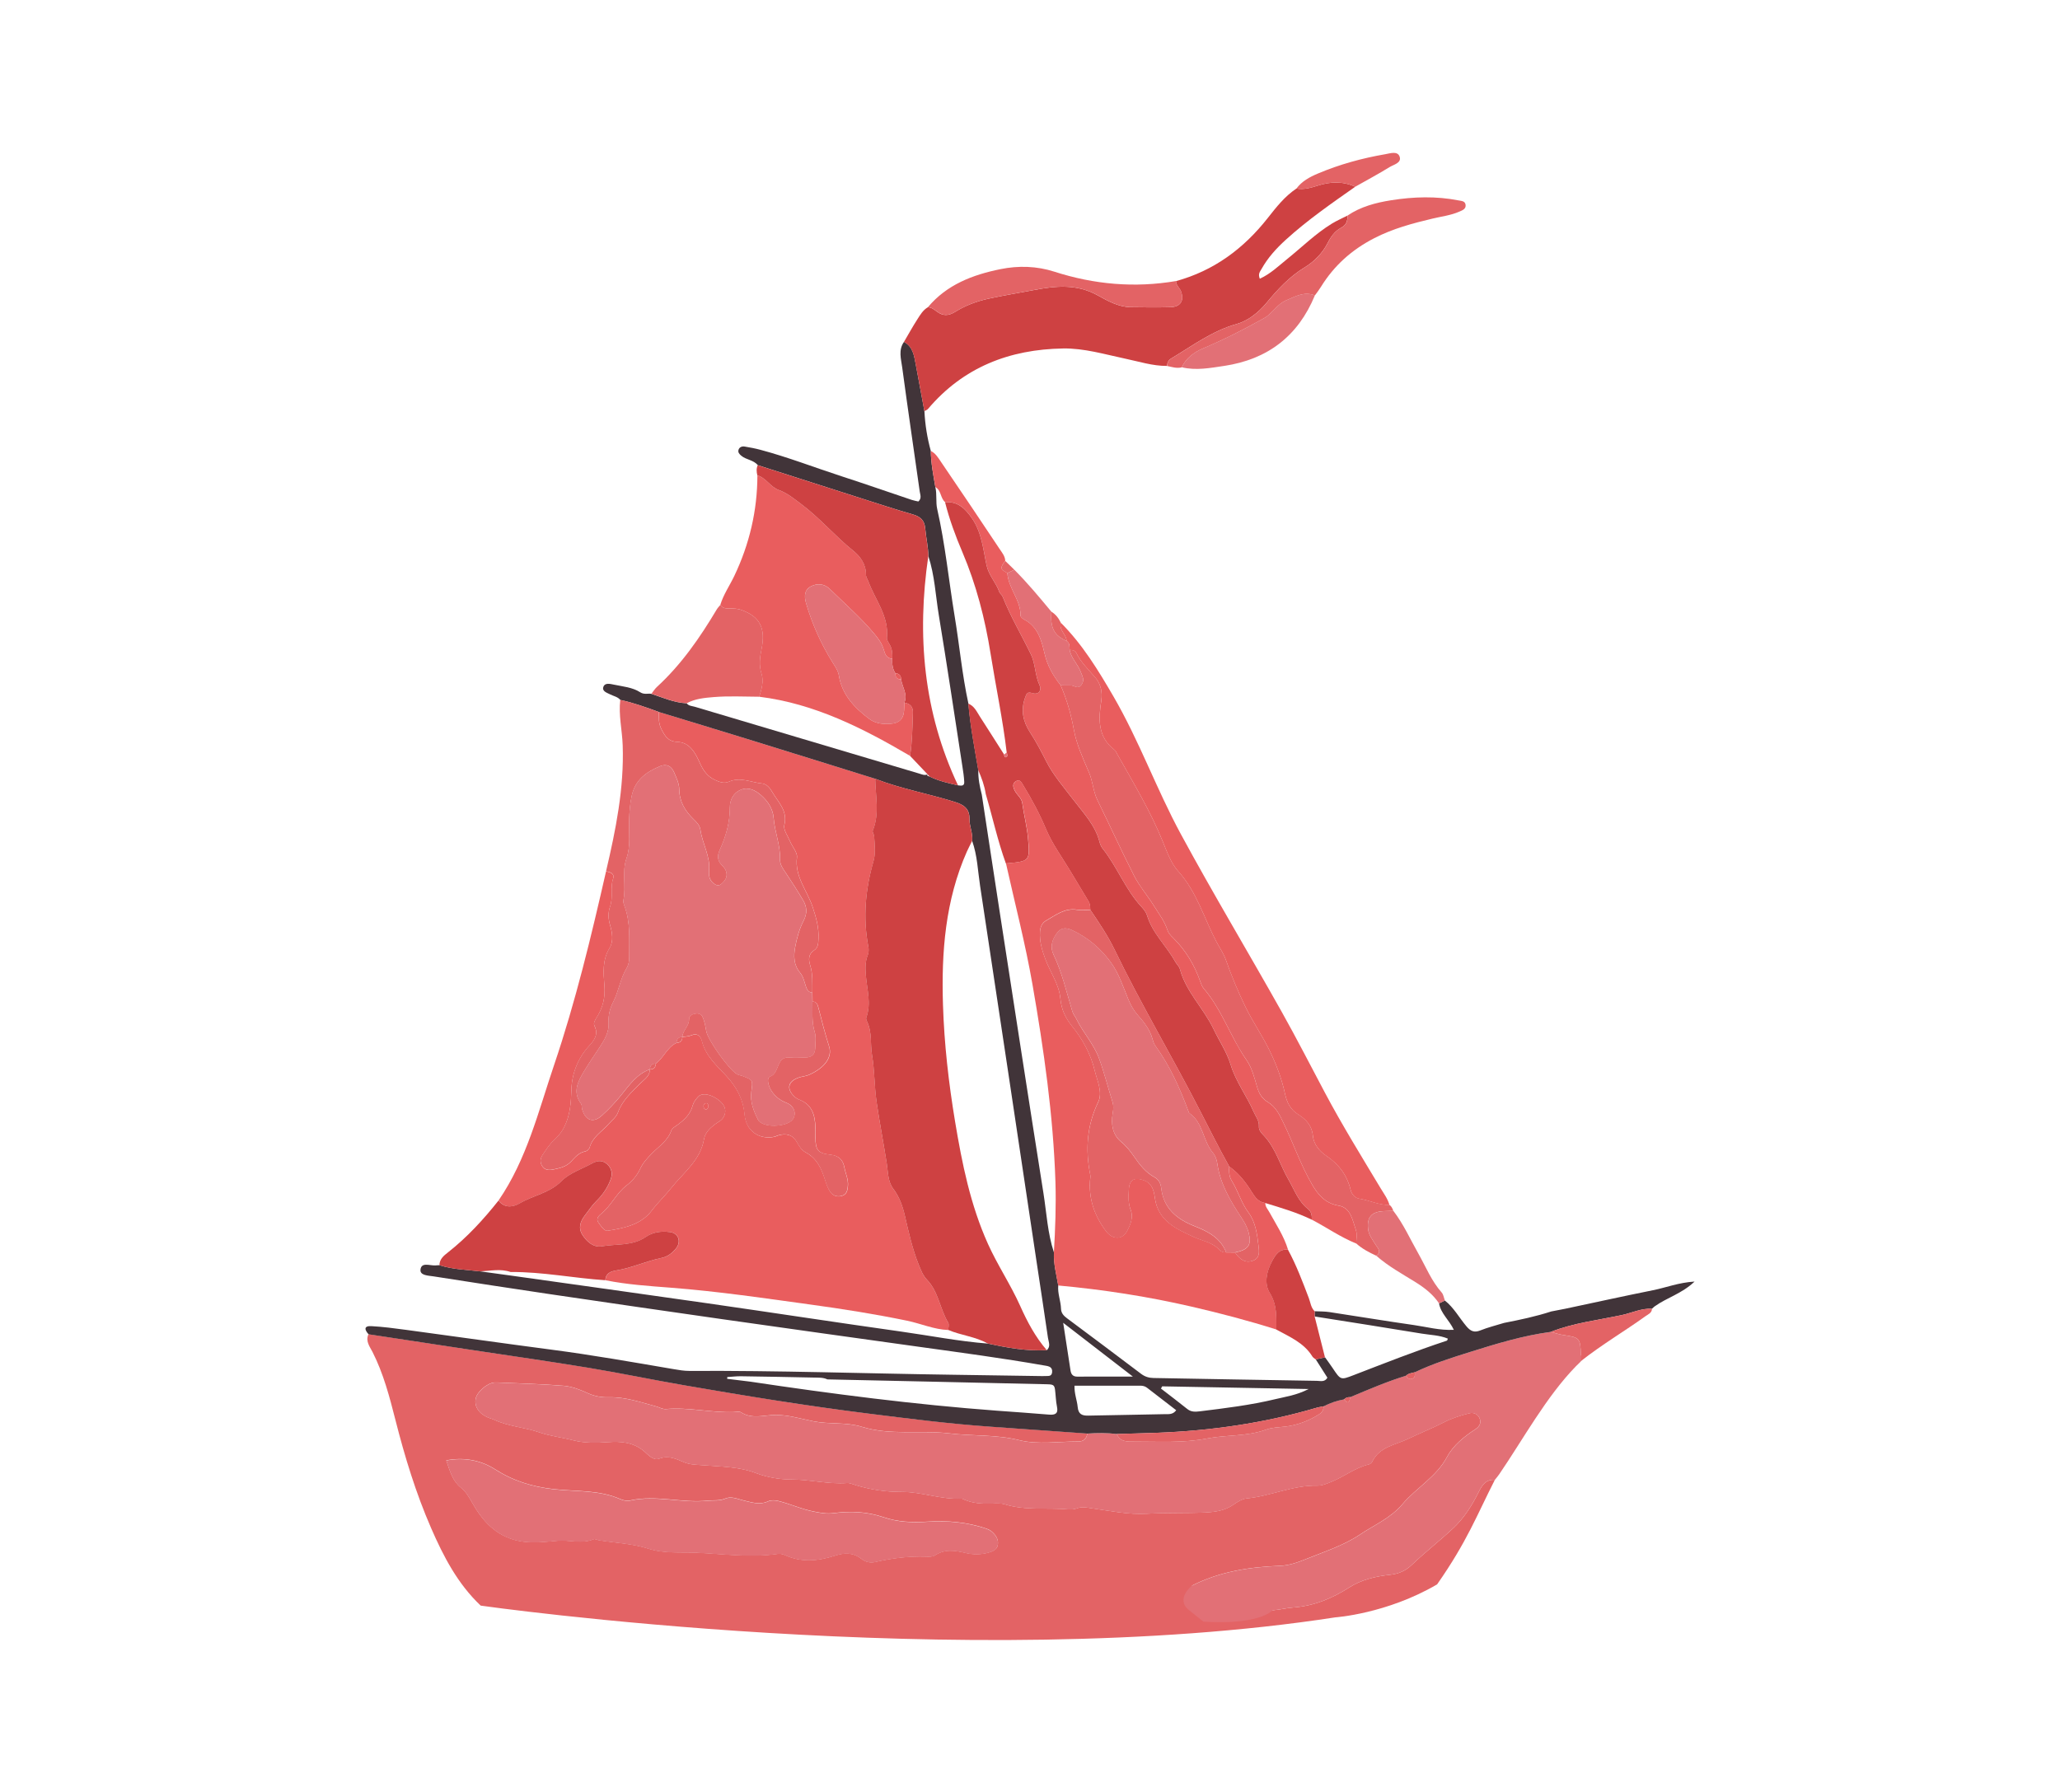 <?xml version="1.0" encoding="UTF-8"?><svg id="Layer_7" xmlns="http://www.w3.org/2000/svg" viewBox="0 0 589.66 512.9"><defs><style>.cls-1{fill:#e95d5e;}.cls-2{fill:#ce4142;}.cls-3{fill:#e36365;}.cls-4{fill:#e27076;}.cls-5{fill:#413439;}</style></defs><path class="cls-3" d="M364.3,460.98c1.97-.13,3.88-.65,5.8-.79,5.97-.44,11.15-2.55,16.17-5.78,3.36-2.16,7.48-3.15,11.5-3.58,2.55-.27,4.51-1.09,6.33-2.83,3.84-3.67,8.07-6.94,11.93-10.56,3.02-2.83,5.32-6.47,7.2-10.25,.98-1.96,2.05-3.75,4.66-3.54-5.18,10.15-7.91,17.6-16.53,29.92-14.46,8.46-29.15,9.44-29.15,9.44-106.2,16.37-244.61-3.36-244.61-3.36-6.59-6.23-10.67-14.09-14.22-22.25-4.33-9.95-7.5-20.31-10.17-30.82-1.7-6.68-3.43-13.34-6.58-19.55-.76-1.49-2.09-3.1-1.15-5.08,10,1.52,19.99,3.04,29.99,4.56,10.98,1.67,21.97,3.22,32.92,5.03,9.15,1.51,18.23,3.42,27.37,5,17.59,3.04,35.2,5.93,52.91,8.13,11.58,1.44,23.15,2.92,34.8,3.74,9.25,.65,18.51,1.31,27.76,1.97-.2,1.49-1.09,2.27-2.56,2.27-5.63-.01-11.52,.96-16.84-.36-6.69-1.66-13.39-1.15-20.05-1.95-8.3-1-16.85,.66-25.09-1.89-4.47-1.38-9.18-.67-13.75-1.56-3.55-.69-7.05-1.81-10.74-1.84-3.37-.03-6.85,1.35-10.11-.76-.5-.32-1.38-.08-2.08-.06-6.47,.22-12.85-1.43-19.34-.87-1.02,.09-1.89-.48-2.83-.74-4.45-1.2-8.84-2.75-13.54-2.62-2.14,.06-4.12-.29-6.12-1.21-2.15-.98-4.49-1.89-6.82-2.08-6.31-.53-12.65-.66-18.98-.95-.28-.01-.57-.02-.84,0-2.15,.2-5.02,2.69-5.39,4.68-.42,2.25,.97,4.3,3.7,5.42,.52,.21,1.08,.32,1.59,.56,4.09,1.95,8.67,2.14,12.9,3.61,3.16,1.09,6.52,1.44,9.76,2.29,3.09,.81,6.59,.76,9.95,.52,3.64-.26,7.19,0,10.26,2.57,1.21,1.02,2.66,2.79,4.36,2.16,2.75-1.03,4.92,.1,7.21,1.05,1.74,.72,3.55,.68,5.38,.83,5.09,.42,10.2,.38,15.16,2.26,3.15,1.19,6.71,1.82,10.08,1.82,5.36-.01,10.59,1.41,15.96,1.02,.79-.06,1.63,.35,2.43,.59,4.32,1.31,8.71,1.97,13.26,1.95,5.74-.02,11.27,2.24,17.07,1.92,.26-.01,.53,.18,.79,.29,2.52,1.08,5.17,1.22,7.86,1.14,1.26-.04,2.61-.15,3.78,.21,5.97,1.84,12.15,.89,18.21,1.44,.82,.07,1.72-.03,2.48-.32,1.41-.53,2.69-.2,4.1,0,5.26,.73,10.59,1.87,15.83,1.57,5.63-.33,11.24-.09,16.85-.37,2.82-.14,5.54-.55,7.96-2.24,1.14-.8,2.48-1.65,3.79-1.78,6.85-.66,13.22-3.82,20.22-3.66,1.34,.03,2.74-.58,4.04-1.11,3.64-1.47,6.77-4.02,10.66-4.96,.37-.09,.82-.42,.98-.75,2.06-4.33,6.63-4.81,10.29-6.57,3.35-1.62,6.88-3.01,10.15-4.69,2.43-1.25,4.84-1.99,7.39-2.63,1.25-.32,2.34,.25,2.85,1.28,.63,1.27,.15,2.46-1.09,3.26-3.24,2.08-6.44,4.72-8.11,7.87-3.12,5.87-8.83,8.88-12.81,13.6-3.41,4.04-8.07,5.95-12.14,8.69-4.7,3.17-10.36,4.96-15.69,7.12-2.31,.93-4.68,1.75-7.31,1.85-8.72,.33-17.23,1.66-25.16,5.69m-213.39-35.86c1.05,3.09,1.79,5.88,4.24,7.84,1.45,1.16,2.33,2.76,3.24,4.37,2.92,5.15,6.72,9.32,12.8,10.73,3.85,.9,7.82,.37,11.59,.05,3.43-.29,6.91,.97,10.27-.43,.43-.18,1.07,.22,1.63,.3,4.69,.75,9.55,.94,14.02,2.37,4.68,1.5,9.43,.97,14.02,1.19,7.62,.36,15.32,1.43,23,.34,.66-.09,1.45,.02,2.05,.3,4.77,2.22,9.56,1.74,14.36,.2,2.67-.85,5.18-.99,7.57,.88,1.1,.86,2.45,1.28,3.98,.93,4.79-1.1,9.64-1.71,14.57-1.54,.83,.03,1.84,.08,2.46-.33,2.88-1.92,5.79-1.46,8.89-.71,2.03,.49,4.22,.49,6.28-.05,1.19-.31,2.59-.76,2.88-2.18,.33-1.67-.6-2.97-1.83-3.99-.42-.35-.96-.6-1.49-.78-5.45-1.84-11.12-2.34-16.79-1.97-4.35,.28-8.5,.12-12.67-1.3-4.57-1.56-9.4-1.78-14.15-1.15-2,.27-3.61-.05-5.53-.41-3.61-.67-6.86-2.21-10.34-3.07-.92-.23-2.09-.29-2.91,.09-2.42,1.13-4.67,.32-6.99-.22-1.76-.4-3.5-1.32-5.34-.54-1.63,.69-3.33,.4-4.99,.58-7.39,.77-14.78-1.7-22.18-.05-.94,.21-1.96,0-2.89-.42-6.08-2.65-12.67-2.11-19.02-2.82-6.12-.68-11.56-2.35-16.81-5.71-3.92-2.5-8.69-3.51-13.91-2.53Z"/><path class="cls-1" d="M142.7,343.67c8.11-11.79,11.42-25.57,15.92-38.83,6.14-18.13,10.6-36.72,14.85-55.36,1.22,.17,2.51,.68,2.04,2.05-.91,2.62,.05,5.37-.86,7.93-.64,1.8-.57,3.55-.03,5.37,.65,2.19,1.04,4.66-.14,6.59-2.08,3.37-1.76,7.15-1.48,10.51,.31,3.68-.45,6.59-2.28,9.49-.48,.75-.94,1.52-.53,2.35,1.18,2.39-.11,4.06-1.56,5.65-3.29,3.58-4.96,8.09-5.08,12.61-.1,3.68-.34,6.99-1.9,10.34-.69,1.48-1.6,2.63-2.73,3.65-1.49,1.35-2.52,3.02-3.63,4.64-.7,1.02-.76,2.12-.1,3.17,.7,1.13,1.91,1.23,3.02,1.01,1.91-.38,3.84-.77,5.29-2.33,1.13-1.22,2.22-2.55,4.06-2.88,.46-.08,1.09-.62,1.21-1.06,.81-3.11,3.58-4.6,5.48-6.81,.91-1.06,2.13-1.88,2.63-3.26,1.24-3.45,3.88-5.8,6.36-8.3,1.15-1.17,2.77-2.07,2.8-4.03h0c1.1-.03,1.66-.6,1.68-1.7,2.28-1.67,3.23-4.67,5.93-5.92,1.1-.02,1.66-.58,1.69-1.68h0c.83-.14,1.72-.12,2.47-.44,1.85-.8,2.78,.19,3.15,1.68,1.04,4.2,4.22,6.94,6.93,9.87,3,3.24,4.86,6.7,5.26,11.11,.41,4.6,4.03,7.21,8.43,6.38,.41-.08,.79-.29,1.19-.42,2.3-.7,4.2-.2,5.4,2,.62,1.14,1.37,2.28,2.45,2.85,3.3,1.75,4.59,4.77,5.62,8.05,.33,1.06,.72,2.15,1.31,3.08,.72,1.14,1.87,1.7,3.28,1.37,1.54-.36,1.78-1.53,1.9-2.89,.17-1.9-.69-3.58-1.03-5.36-.39-2.04-1.51-3.31-3.99-3.58-3.65-.39-4.22-1.34-4.29-4.93-.02-.99,.02-1.97,0-2.96-.11-3.41-.92-6.42-4.53-7.83-.51-.2-1.03-.5-1.43-.87-2.41-2.27-1.91-4.43,1.28-5.51,.93-.31,1.95-.36,2.84-.75,4.69-2.09,6.71-5.16,5.78-8.11-1.14-3.61-2.1-7.27-3.02-10.94-.27-1.06-.51-1.89-1.75-1.97l-.03-2.53c-.03-2.66,.16-5.3-.67-7.94-.44-1.4-.54-3.1,1.12-4.16,1.25-.79,1.21-2.09,1.28-3.38,.16-3.15-.68-6.08-1.66-9.03-1.55-4.7-5.18-8.69-4.5-14.21,.18-1.42-1.32-3.03-1.97-4.59-.65-1.55-1.98-3.34-1.64-4.68,1.04-4.14-1.81-6.55-3.48-9.49-.61-1.07-1.56-2.26-2.84-2.39-3.16-.31-6.26-1.96-9.51-.54-1.44,.63-2.72,.11-4.04-.49-2.19-1-3.37-2.74-4.33-4.89-1.27-2.84-2.86-5.84-6.42-6-2.71-.12-3.56-1.69-4.56-3.62-.83-1.6-.75-3.26-.75-4.94,8.32,2.54,16.64,5.05,24.95,7.62,12.34,3.81,24.66,7.67,36.99,11.5,.09,4.97,1.29,9.99-.7,14.88-.17,.41,.37,1.05,.4,1.6,.13,2.38,.48,4.8-.19,7.12-2.32,8.05-3.07,16.17-1.48,24.46,.15,.8,.13,1.75-.17,2.48-.78,1.91-.69,3.9-.53,5.83,.33,4.01,1.59,7.99,.11,12.03-.12,.33,.1,.84,.27,1.21,1.44,3.04,.85,6.36,1.38,9.49,.76,4.43,.66,8.89,1.29,13.33,.85,5.93,2,11.81,2.93,17.73,.38,2.43,.28,5.16,1.86,7.24,1.76,2.32,2.69,4.95,3.31,7.67,1.1,4.75,2.14,9.49,3.97,14.05,.64,1.59,1.2,3.1,2.4,4.35,3.3,3.44,3.67,8.34,6.04,12.26,.31,.51,.03,1.38,.03,2.08-4.1-.15-7.86-1.85-11.82-2.67-9.08-1.88-18.23-3.33-27.4-4.59-13.35-1.84-26.68-3.81-40.13-4.85-6.28-.49-12.59-.89-18.79-2.14,.08-2.01,1.56-2.56,3.13-2.81,4.46-.72,8.56-2.69,12.97-3.58,1.69-.34,3.07-1.4,4.15-2.76,1.54-1.94,.64-4.36-1.8-4.65-2.42-.29-4.79-.05-6.88,1.4-3.82,2.64-8.38,1.95-12.6,2.68-2.33,.41-4.26-1.27-5.51-3.21-1.32-2.04-.67-3.94,.78-5.79,1.04-1.32,1.94-2.73,3.16-3.93,1.82-1.79,3.27-3.9,4.13-6.3,.54-1.5,.34-3.06-1.01-4.26-1.38-1.23-2.81-1.08-4.29-.26-2.95,1.63-6.44,2.73-8.72,5.03-3.45,3.48-8.12,4.11-12.03,6.41-1.78,1.04-4.32,1.58-6.06-.79Zm31.07,8.68c5.32-.79,9.86-1.9,12.83-5.84,1.7-2.25,3.75-4.17,5.47-6.35,3.51-4.43,8.4-7.93,9.45-14.08,.31-1.83,1.74-3.18,3.23-4.29,.78-.58,1.7-.94,2.26-1.83,1.03-1.63,.71-3.36-.97-4.78-2.27-1.91-5.02-2.5-6.2-1.22-.65,.7-1.31,1.56-1.55,2.46-.7,2.64-2.51,4.28-4.61,5.77-.56,.4-1.32,.82-1.51,1.39-.99,2.99-3.6,4.59-5.62,6.67-1.29,1.33-2.52,2.64-3.28,4.29-.91,1.98-2.3,3.58-3.96,4.85-2.92,2.24-4.35,5.75-7.19,8.04-.69,.56-1.62,1.44-.85,2.52,.79,1.11,1.6,2.34,2.49,2.4Z"/><path class="cls-4" d="M364.3,460.98c1.97-.13,3.88-.65,5.8-.79,5.97-.44,11.15-2.55,16.17-5.78,3.36-2.16,7.48-3.15,11.5-3.58,2.55-.27,4.51-1.09,6.33-2.83,3.84-3.67,8.07-6.94,11.93-10.56,3.02-2.83,5.32-6.47,7.2-10.25,.98-1.96,2.05-3.75,4.66-3.54,.43-.54,.89-1.07,1.27-1.63,6.85-10.02,13.42-22.16,21.98-30.94,.82-.85,2-1.59,2.07-3.02-.04-.55-.66,.41-.68-.15-.18-4.87-.34-5.02-5.04-5.72-1.22-.18-2.41-.6-3.61-.9-7.91,1.05-15.51,3.37-23.09,5.75-5.36,1.68-10.72,3.37-15.81,5.79,.05,.81,.12,1.66-.92,1.91-.76,.18-1.23-.3-1.57-.93-5.47,1.68-10.72,3.94-15.99,6.15-.21,1.25-.51,2.27-1.77,.64-2.05,.36-3.99,1.02-5.83,1.98-.04,.88-.33,1.65-1.1,2.15-3.06,2-6.44,3.28-10.05,3.68-1.81,.2-3.61,.22-5.34,.85-5.45,2-11.28,1.45-16.88,2.54-6.9,1.34-13.92,.87-20.89,.89-1.95,0-4,.15-4.95-2.17-2.81-.34-5.63-.34-8.45-.12-.2,1.49-1.09,2.27-2.56,2.27-5.63-.01-11.52,.96-16.84-.36-6.69-1.66-13.39-1.15-20.05-1.95-8.3-1-16.85,.66-25.09-1.89-4.47-1.38-9.18-.67-13.75-1.56-3.55-.69-7.05-1.81-10.74-1.84-3.37-.03-6.85,1.35-10.11-.76-.5-.32-1.38-.08-2.08-.06-6.47,.22-12.85-1.43-19.34-.87-1.02,.09-1.89-.48-2.83-.74-4.45-1.2-8.84-2.75-13.54-2.62-2.14,.06-4.12-.29-6.12-1.21-2.15-.98-4.49-1.89-6.82-2.08-6.31-.53-12.65-.66-18.98-.95-.28-.01-.57-.02-.84,0-2.15,.2-5.02,2.69-5.39,4.68-.42,2.25,.97,4.3,3.7,5.42,.52,.21,1.08,.32,1.59,.56,4.09,1.95,8.67,2.14,12.9,3.61,3.16,1.09,6.52,1.44,9.76,2.29,3.09,.81,6.59,.76,9.95,.52,3.64-.26,7.19,0,10.26,2.57,1.21,1.02,2.66,2.79,4.36,2.16,2.75-1.03,4.92,.1,7.21,1.05,1.74,.72,3.55,.68,5.38,.83,5.09,.42,10.2,.38,15.16,2.26,3.15,1.19,6.71,1.82,10.08,1.82,5.36-.01,10.59,1.41,15.96,1.02,.79-.06,1.63,.35,2.43,.59,4.32,1.31,8.71,1.97,13.26,1.95,5.74-.02,11.27,2.24,17.07,1.92,.26-.01,.53,.18,.79,.29,2.52,1.08,5.17,1.22,7.86,1.14,1.26-.04,2.61-.15,3.78,.21,5.97,1.84,12.15,.89,18.21,1.44,.82,.07,1.72-.03,2.48-.32,1.41-.53,2.69-.2,4.1,0,5.26,.73,10.59,1.87,15.83,1.57,5.63-.33,11.24-.09,16.85-.37,2.82-.14,5.54-.55,7.96-2.24,1.14-.8,2.48-1.65,3.79-1.78,6.85-.66,13.22-3.82,20.22-3.66,1.34,.03,2.74-.58,4.04-1.11,3.64-1.47,6.77-4.02,10.66-4.96,.37-.09,.82-.42,.98-.75,2.06-4.33,6.63-4.81,10.29-6.57,3.35-1.62,6.88-3.01,10.15-4.69,2.43-1.25,4.84-1.99,7.39-2.63,1.25-.32,2.34,.25,2.85,1.28,.63,1.27,.15,2.46-1.09,3.26-3.24,2.08-6.44,4.72-8.11,7.87-3.12,5.87-8.83,8.88-12.81,13.6-3.41,4.04-8.07,5.95-12.14,8.69-4.7,3.17-10.36,4.96-15.69,7.12-2.31,.93-4.68,1.75-7.31,1.85-8.72,.33-17.23,1.66-25.16,5.69,0,0-4.82,3.78-.76,7.02l4.06,3.24s14.71,1.29,19.86-3.24Z"/><path class="cls-5" d="M448.09,374.65c8.35-1.77,16.69-3.61,25.06-5.29,3.74-.75,7.36-2.2,11.91-2.48-3.68,3.5-7.99,4.62-11.43,7.11-.1,.11-.18,.08-.79,.7l.04-.03c-3.02-.17-5.74,1.18-8.59,1.8-6.83,1.47-13.83,2.24-20.4,4.83-7.91,1.05-15.51,3.37-23.09,5.75-5.36,1.68-10.72,3.37-15.81,5.8-.86,.25-1.8,.29-2.49,.98-5.47,1.68-10.72,3.94-15.99,6.15-.67-.02-1.29,.11-1.77,.64-2.05,.36-3.99,1.02-5.83,1.98-.68,.14-1.39,.22-2.05,.42-14.94,4.41-30.23,6.59-45.77,7.17-3.8,.14-7.6,.23-11.39,.34-2.81-.34-5.63-.34-8.45-.12-9.25-.66-18.51-1.32-27.76-1.97-11.65-.81-23.22-2.29-34.8-3.74-17.71-2.21-35.33-5.09-52.91-8.13-9.14-1.58-18.22-3.49-27.37-5-10.95-1.81-21.95-3.37-32.92-5.03-10-1.52-19.99-3.04-29.99-4.56-1.15-1.26-1.43-2.45,.79-2.33,3.37,.18,6.72,.63,10.07,1.08,13.8,1.86,27.59,3.83,41.39,5.64,11.73,1.53,23.36,3.59,35.01,5.58,1.52,.26,3.07,.53,4.6,.52,25.21-.14,50.41,.75,75.62,1.1,8.45,.12,16.9,.25,25.35,.38,.56,0,1.13-.02,1.69-.03,.64-.01,1.04-.34,1.13-.96,.11-.76-.1-1.42-.85-1.73-.51-.21-1.09-.26-1.64-.36-11.64-2.04-23.36-3.6-35.06-5.23-18.95-2.64-37.91-5.28-56.85-7.98-16.58-2.36-33.14-4.78-49.71-7.22-11-1.62-21.98-3.33-32.96-5.04-1.47-.23-3.89-.23-3.72-1.91,.24-2.24,2.64-1.14,4.18-1.22,.42-.02,.84-.04,1.27-.07,3.79,1.24,7.76,1.3,11.66,1.77,2.91,.4,5.82,.8,8.72,1.2,18.8,2.65,37.6,5.25,56.39,7.95,18.51,2.66,37,5.5,55.52,8.11,8.21,1.16,16.36,2.77,24.64,3.41,5.57,1.19,11.16,2.21,16.9,1.89,1.21-1.08,.49-2.39,.33-3.55-1.06-7.38-2.21-14.75-3.31-22.12-5.36-35.76-10.69-71.53-16.12-107.28-.65-4.28-.78-8.67-2.26-12.81,.26-2.15-.8-4.16-.76-6.24,.05-2.97-1.54-4.11-4.14-4.92-7.57-2.38-15.43-3.76-22.85-6.65-12.33-3.84-24.65-7.69-36.99-11.5-8.31-2.57-16.63-5.08-24.95-7.62-3.62-1.32-7.24-2.65-11.02-3.45-.76-.91-1.91-1.08-2.89-1.58-.96-.49-2.45-.91-1.95-2.21,.45-1.2,1.92-.81,3-.59,2.57,.54,5.3,.75,7.54,2.19,1.13,.72,2.14,.27,3.19,.44,3.32,1.1,6.54,2.55,10.11,2.71,.56,.77,1.47,.75,2.26,.98,21.43,6.39,42.86,12.78,64.3,19.14,.78,.23,1.59,.65,2.44,.18l-.08-.09c-.32,.72,.34,.6,.66,.78,2.57,1.26,5.33,1.87,8.09,2.5,.82,.09,1.83,.32,1.77-.97-.07-1.53-.31-3.07-.55-4.59-2.22-14.39-4.36-28.79-6.73-43.16-.93-5.64-1.18-11.41-2.99-16.89-.02-2.67-.67-5.28-.89-7.91-.21-2.45-1.47-3.43-3.51-4.03-2.55-.75-5.1-1.51-7.63-2.32-12.27-3.92-24.53-7.86-36.8-11.79-1.21-1.51-3.29-1.51-4.71-2.69-.58-.49-1.05-1-.78-1.76,.27-.76,1.02-1,1.73-.88,1.53,.25,3.05,.54,4.54,.94,7.89,2.11,15.51,5.07,23.26,7.59,6.69,2.17,13.33,4.49,20,6.73,.65,.22,1.34,.33,1.93,.47,1.02-.94,.52-1.92,.39-2.85-1.68-11.85-3.42-23.69-5.02-35.55-.32-2.41-1.15-4.97,.51-7.29,2.57,1.37,2.89,3.94,3.36,6.4,.85,4.47,1.66,8.95,2.49,13.42,.19,3.87,.8,7.67,1.83,11.41,.03,3.5,.72,6.92,1.3,10.35,.5,2.07,.07,4.26,.53,6.26,2.31,10.15,3.31,20.49,5,30.73,1.38,8.31,2.13,16.72,3.93,24.97,.55,6.4,1.76,12.7,2.84,19.02-.07,2.4,.39,4.72,.99,7.03,1.72,11.25,3.41,22.5,5.15,33.74,4.14,26.79,8.26,53.59,12.5,80.37,.9,5.67,1.18,11.46,3,16.97-.13,3.22,.7,6.32,1.24,9.45-.23,2.28,.72,4.42,.79,6.67,.04,1.23,.75,2.01,1.71,2.72,7.1,5.28,14.17,10.59,21.23,15.92,1.06,.8,2.2,1.16,3.51,1.18,15.59,.27,31.18,.58,46.77,.81,.99,.01,2.28,.45,3.03-.9-1.11-1.75-2.22-3.5-3.34-5.25,.89-.19,1.78-.38,2.67-.57,.73,1.02,1.48,2.03,2.18,3.08,2.27,3.4,2.28,3.45,5.9,2.05,8.89-3.42,17.74-6.93,26.79-9.91,.14-.05,.18-.37,.28-.58-2.4-1-4.96-1.02-7.43-1.43-10.22-1.7-20.46-3.28-30.69-4.91v-1.5c1.42,.07,2.84,.03,4.22,.24,8.07,1.22,16.13,2.57,24.21,3.72,3.66,.52,7.28,1.56,11.4,1.36-1.35-2.86-3.76-4.7-4.23-7.57l1.67-.81c2.57,2.03,4.11,4.94,6.18,7.39,1.14,1.35,2.19,1.87,3.96,1.16,2.2-.88,4.53-1.45,6.8-2.15,4.55-.89,9.09-1.84,13.51-3.28m-229.39,20.08c23.53,3.53,47.12,6.58,70.85,8.34,4.91,.36,9.83,.7,14.74,1.11,1.76,.15,2.75-.25,2.31-2.27-.18-.82-.25-1.67-.33-2.51-.4-4.22,.04-3.84-4.15-3.94-20.41-.48-40.83-.91-61.24-1.36-1.18-.57-2.46-.49-3.71-.52-6.99-.15-13.98-.28-20.97-.38-1.32-.02-2.65,.15-3.97,.23l-.04,.5c2.17,.27,4.33,.53,6.5,.8Zm92.92,1.18c-.08,2.3,.73,4.17,.91,6.1,.19,2.06,1.25,2.51,3.07,2.46,7.31-.17,14.63-.24,21.94-.42,1.01-.02,2.22,.19,3.19-1.12-2.83-2.18-5.59-4.29-8.34-6.43-.59-.46-1.25-.6-1.96-.6-6.17,0-12.34,0-18.81,0Zm25.09,.18l-.34,.64c2.52,1.95,5.07,3.87,7.55,5.86,1.12,.89,2.33,.8,3.59,.65,7.24-.89,14.49-1.77,21.59-3.48,2.92-.71,5.98-1.08,9.54-2.9-14.58-.27-28.26-.52-41.93-.77Zm-28.33-18.19c.78,5.07,1.43,9.37,2.1,13.66,.17,1.09,.69,1.76,1.94,1.75,4.97-.03,9.95-.01,15.91-.01-7.01-5.41-13.19-10.18-19.95-15.4Z"/><path class="cls-2" d="M264.6,117.7c-.83-4.48-1.63-8.95-2.49-13.42-.47-2.46-.79-5.02-3.36-6.4,1.27-2.16,2.48-4.36,3.84-6.47,.82-1.28,1.6-2.64,3-3.45,1.06,.02,1.8,.67,2.6,1.25,1.75,1.28,3.28,1.29,5.32,.01,2.82-1.77,6.05-2.96,9.34-3.69,4.33-.96,8.71-1.65,13.07-2.49,6.26-1.2,12.27-1.84,18.35,1.55,2.76,1.54,5.88,3.29,9.35,3.35,3.79,.06,7.59,.1,11.39,0,2.88-.08,4.01-1.82,3.06-4.49-.37-1.04-1.47-1.74-1.44-2.98,10.85-2.97,19.36-9.29,26.26-18.06,2.42-3.08,4.86-6.21,8.2-8.43,2.15,.37,4.16-.22,6.18-.86,3.57-1.14,7.15-1.27,10.66,.34-6.83,4.79-13.69,9.55-19.88,15.18-2.72,2.47-5.16,5.16-6.96,8.39-.39,.7-1.05,1.36-.48,2.76,3.05-1.38,5.4-3.67,7.9-5.69,4.22-3.4,8.09-7.24,12.74-10.09,1.41-.86,2.94-1.52,4.42-2.28,.11,1.52-.31,2.69-1.79,3.47-1.79,.95-2.92,2.55-3.84,4.35-1.5,2.96-3.89,5.35-6.58,6.99-4.44,2.7-7.76,6.34-11,10.24-2.24,2.71-5.29,5.09-8.45,5.97-7.08,1.97-12.71,6.27-18.79,9.89-.79,.47-1.11,1.23-1.17,2.12-4.12,.02-8.01-1.26-11.99-2.09-5.88-1.24-11.69-3.01-17.77-2.91-15.34,.25-28.54,5.36-38.66,17.31-.25,.3-.69,.43-1.05,.64Z"/><path class="cls-1" d="M206.19,173.14c.9-2.96,2.68-5.51,4-8.27,4.34-9.11,6.59-18.69,6.61-28.78,2.51,.73,3.71,3.34,6.18,4.22,2.38,.85,4.34,2.5,6.37,4.01,5.37,4.01,9.69,9.18,14.91,13.37,2.04,1.63,3.65,3.87,3.62,6.82,0,.65,.45,1.31,.69,1.96,1.97,5.29,5.91,9.93,5.31,16.1-.06,.61,.43,1.33,.78,1.93,.75,1.28,.82,2.66,.75,4.07-1.63-.04-2.09-1.32-2.42-2.52-.5-1.83-1.62-3.29-2.76-4.66-3.85-4.62-8.41-8.55-12.68-12.76-1.63-1.61-3.69-1.67-5.45-.76-1.76,.92-1.99,2.67-1.39,4.73,1.77,6.06,4.31,11.75,7.65,17.09,.75,1.2,1.55,2.32,1.78,3.75,.89,5.49,4.48,9.19,8.63,12.33,1.89,1.44,4.43,1.69,6.87,1.34,1.71-.25,2.78-1.3,3.06-3,.16-.96,.11-1.96,.15-2.94,1.68,.21,2.53,1.2,2.47,2.85-.16,4.13-.18,8.27-.82,12.37-13.5-7.93-27.34-14.97-43.18-16.93,.66-2.16,1.36-4.4,.65-6.61-.77-2.4-.49-4.6,0-7,1.28-6.17-.57-9.4-5.88-11.28-.96-.34-1.93-.35-2.91-.37-1.12-.02-2.29,.11-3.01-1.06Z"/><path class="cls-3" d="M397.73,344.96c.63,.39,.85,1.05,1.11,1.68-.97,.03-1.95,.02-2.92,.08-3.38,.21-4.7,1.81-4.32,5.14,.2,1.74,1.29,3.02,2.14,4.44,.55,.92,1.88,2.03,.2,3.18-2.05-.95-4.04-1.98-5.73-3.51,0-1.27,.31-2.64-.08-3.78-.96-2.81-1.43-6.45-4.97-7.06-3.84-.65-5.87-3.12-7.56-6-3.25-5.54-5.32-11.66-8.1-17.44-1.2-2.5-2.24-4.78-4.57-6.18-1.72-1.04-2.53-2.48-3.08-4.3-.8-2.69-1.46-5.5-3.08-7.81-4.56-6.53-6.97-14.32-12.22-20.43-.44-.52-.71-1.22-.94-1.88-1.69-4.84-4.24-9.14-7.94-12.73-.59-.57-1.22-1.26-1.46-2.02-.83-2.59-2.44-4.67-3.85-6.94-1.85-2.98-4.19-5.66-5.77-8.77-3.62-7.12-6.93-14.4-10.45-21.57-1.24-2.53-1.31-5.34-2.43-7.96-1.69-3.94-3.57-8.04-4.32-12.18-.81-4.46-2.01-8.64-3.78-12.74,.97,.01,1.94,.05,2.9,.03,1-.02,1.99,1.2,3-.13,1.07-1.41,.29-2.54-.21-3.84-.84-2.19-2.71-3.84-3.14-6.23,.72,.06,1.55,.13,1.87,.8,1.35,2.86,3.66,4.94,5.63,7.31,1.43,1.72,1.92,4.11,1.58,6.35-.82,5.37-1.12,10.49,3.85,14.26,.31,.24,.45,.7,.66,1.07,4.68,8.31,9.61,16.49,13.2,25.38,1.16,2.86,2.28,5.99,4.28,8.2,5.34,5.89,7.4,13.45,10.96,20.22,.9,1.71,2.05,3.32,2.71,5.2,1.62,4.6,3.48,9.07,5.63,13.5,2.08,4.28,4.81,8.18,6.89,12.46,1.93,3.98,3.44,7.98,4.36,12.19,.58,2.67,1.52,4.65,3.89,6.12,2.16,1.35,3.86,3.16,4.12,6.02,.24,2.53,1.9,4.47,3.88,5.8,3.56,2.4,5.9,5.51,6.91,9.66,.32,1.33,1.23,2.39,2.52,2.59,2.91,.47,5.61,1.86,8.62,1.79Z"/><path class="cls-3" d="M177.55,200.37c3.78,.8,7.4,2.14,11.02,3.45,0,1.68-.08,3.34,.75,4.94,1,1.93,1.85,3.51,4.56,3.62,3.56,.15,5.15,3.16,6.42,6,.96,2.15,2.14,3.89,4.33,4.89,1.32,.6,2.6,1.12,4.04,.49,3.26-1.42,6.36,.23,9.51,.54,1.28,.13,2.23,1.32,2.84,2.39,1.66,2.93,4.51,5.35,3.48,9.49-.34,1.34,.99,3.13,1.64,4.68,.65,1.56,2.14,3.16,1.97,4.59-.68,5.52,2.94,9.51,4.5,14.21,.98,2.95,1.82,5.88,1.66,9.03-.06,1.29-.03,2.59-1.28,3.38-1.66,1.06-1.56,2.76-1.12,4.16,.84,2.64,.64,5.28,.67,7.94-.95-.09-1.43-.59-1.76-1.51-.52-1.44-.73-3.01-1.78-4.24-1.81-2.13-1.85-4.75-1.39-7.23,.48-2.59,1.2-5.24,2.4-7.56,1.14-2.2,.99-4.04-.14-5.95-1.56-2.63-3.21-5.21-4.91-7.75-.79-1.19-1.7-2.35-1.66-3.8,.12-4.12-1.54-7.95-1.85-12.02-.2-2.54-1.63-4.77-3.62-6.49-1.67-1.45-3.65-2.43-5.81-1.52-2.12,.89-3.11,2.89-3.1,5.13,.01,4.32-1.16,8.31-2.92,12.17-.72,1.58-.65,2.98,.61,4.25,.39,.4,.8,.83,1.04,1.32,.62,1.26,.44,2.46-.55,3.49-.59,.61-1.22,1.31-2.17,.83-1.04-.53-1.76-1.39-1.92-2.61-.05-.42-.1-.85-.05-1.26,.48-4.21-1.89-7.83-2.45-11.82-.19-1.36-1.1-2.24-2.02-3.13-2.41-2.33-4.01-5-4.05-8.5-.02-1.7-.8-3.25-1.45-4.81-.79-1.89-2.19-2.59-4.07-1.81-3.89,1.63-7.08,3.86-8.08,8.43-.52,2.37-.68,4.7-.75,7.08-.11,3.63,.49,7.3-.76,10.88-1.35,3.88-.05,7.98-.87,11.93-.11,.51,.08,1.13,.28,1.64,1.79,4.74,1.33,9.69,1.38,14.6,.01,1.16-.16,2.25-.75,3.24-1.82,3.04-2.25,6.61-3.87,9.76-.85,1.66-1.42,3.7-1.28,5.69,.19,2.72-1.06,4.89-2.45,7.02-1.51,2.33-3.12,4.6-4.54,6.98-1.75,2.94-3.43,5.94-.91,9.35,.3,.41,.18,1.1,.33,1.63,.93,3.2,3.16,4.01,5.6,1.81,1.97-1.77,3.8-3.71,5.5-5.8,2.35-2.88,4.5-6.12,8.29-7.46-.03,1.97-1.65,2.87-2.8,4.03-2.47,2.51-5.12,4.86-6.36,8.3-.5,1.38-1.72,2.2-2.63,3.26-1.9,2.2-4.67,3.69-5.48,6.81-.11,.44-.74,.98-1.21,1.06-1.83,.33-2.92,1.65-4.06,2.88-1.45,1.56-3.38,1.96-5.29,2.33-1.1,.22-2.31,.12-3.02-1.01-.66-1.05-.59-2.15,.1-3.17,1.11-1.62,2.14-3.29,3.63-4.64,1.13-1.02,2.04-2.17,2.73-3.65,1.56-3.34,1.8-6.66,1.9-10.34,.12-4.52,1.79-9.03,5.08-12.61,1.45-1.58,2.74-3.26,1.56-5.65-.41-.82,.06-1.59,.53-2.35,1.84-2.9,2.59-5.81,2.28-9.49-.28-3.35-.6-7.14,1.48-10.51,1.19-1.92,.79-4.39,.14-6.59-.54-1.82-.61-3.58,.03-5.37,.91-2.56-.06-5.31,.86-7.93,.48-1.37-.82-1.89-2.04-2.05,2.79-11.87,5.2-23.78,4.77-36.09-.15-4.34-1.22-8.64-.69-13.01Z"/><path class="cls-1" d="M303.61,196.2c1.77,4.1,2.97,8.28,3.78,12.74,.75,4.14,2.62,8.24,4.32,12.18,1.13,2.62,1.19,5.43,2.43,7.96,3.52,7.17,6.83,14.45,10.45,21.57,1.58,3.1,3.92,5.79,5.77,8.77,1.41,2.26,3.02,4.35,3.85,6.94,.24,.75,.87,1.44,1.46,2.02,3.7,3.6,6.25,7.89,7.94,12.73,.23,.66,.5,1.36,.94,1.88,5.25,6.11,7.67,13.9,12.22,20.43,1.62,2.32,2.28,5.13,3.08,7.81,.54,1.82,1.35,3.27,3.08,4.3,2.33,1.4,3.37,3.68,4.57,6.18,2.78,5.78,4.86,11.9,8.1,17.44,1.69,2.88,3.72,5.34,7.56,6,3.54,.6,4,4.25,4.97,7.06,.39,1.14,.08,2.51,.08,3.78-4.49-1.81-8.45-4.6-12.71-6.83,.07-1.17-.1-2.29-1.08-3.06-2.78-2.18-3.88-5.45-5.57-8.36-2.45-4.2-3.67-9.09-7.15-12.72-.66-.69-1.41-1.49-1.34-2.56,.11-1.68-.94-2.85-1.54-4.25-2-4.6-5.1-8.61-6.58-13.51-1.07-3.55-3.26-6.74-4.88-10.14-2.81-5.91-7.86-10.6-9.62-17.15-.21-.77-.94-1.39-1.35-2.13-2.5-4.52-6.52-8.1-8.05-13.23-.27-.9-.94-1.75-1.6-2.46-4.63-4.97-6.95-11.48-11.16-16.73-.43-.53-.68-1.25-.86-1.92-1.25-4.79-4.61-8.23-7.49-12.01-2.71-3.57-5.73-7.02-7.74-10.98-1.45-2.85-2.9-5.64-4.65-8.32-1.97-3.02-2.71-6.3-1.41-9.91,.41-1.13,.63-1.76,1.95-1.34,2.19,.69,2.79-.96,2.18-2.27-1.33-2.84-1.15-6.07-2.46-8.79-2.68-5.51-5.82-10.8-8.1-16.52-.2-.51-.78-.87-.96-1.38-.92-2.64-3-4.68-3.62-7.53-.99-4.58-1.37-9.39-4.14-13.44-1.88-2.74-4.02-4.99-7.73-4.69-1.41-1.13-1.09-3.39-2.81-4.32-.58-3.43-1.27-6.85-1.3-10.35,1.33,.66,2.08,1.89,2.85,3.04,5.66,8.33,11.3,16.68,16.87,25.07,.66,1,1.54,2.01,1.58,3.35-1.53,2.07-1.48,2.37,.61,3.48,.25,4.37,3.87,7.72,3.77,12.22,0,.38,.65,.91,1.12,1.15,3.93,2.02,4.95,6.23,5.76,9.7,.85,3.62,2.48,6.35,4.61,9.08Z"/><path class="cls-1" d="M397.73,344.96c-3.01,.07-5.72-1.33-8.62-1.79-1.3-.21-2.2-1.27-2.52-2.59-1.01-4.16-3.35-7.26-6.91-9.66-1.98-1.34-3.64-3.27-3.88-5.8-.27-2.85-1.96-4.67-4.12-6.02-2.37-1.47-3.3-3.45-3.89-6.12-.92-4.21-2.43-8.21-4.36-12.19-2.08-4.28-4.81-8.18-6.89-12.46-2.15-4.42-4.02-8.89-5.63-13.5-.66-1.88-1.81-3.49-2.71-5.2-3.57-6.77-5.62-14.33-10.96-20.22-2.01-2.22-3.13-5.34-4.28-8.2-3.59-8.89-8.52-17.07-13.2-25.38-.21-.37-.35-.83-.66-1.07-4.97-3.77-4.67-8.89-3.85-14.26,.34-2.23-.14-4.62-1.58-6.35-1.97-2.37-4.28-4.45-5.63-7.31-.31-.66-1.15-.74-1.87-.8-.05-.93,.12-1.93-.87-2.54-.05-1.9-2.26-3.12-1.65-5.23,6.22,6.22,10.74,13.64,15.12,21.19,7.34,12.66,12.28,26.48,19.24,39.33,9.31,17.19,19.37,33.94,28.93,50.98,4.26,7.6,8.23,15.36,12.32,23.06,4.95,9.32,10.5,18.28,15.92,27.32,.94,1.56,2.06,3.03,2.55,4.83Z"/><path class="cls-2" d="M260.5,216.39c.64-4.1,.66-8.24,.82-12.37,.06-1.65-.79-2.64-2.47-2.85,1.05-2.41-.58-4.46-.92-6.68,.01-1.11-.56-1.67-1.64-1.77-.84-1.27-.95-2.7-.89-4.16,.07-1.42,0-2.79-.75-4.07-.35-.6-.84-1.31-.78-1.93,.6-6.17-3.34-10.81-5.31-16.1-.24-.65-.7-1.31-.69-1.96,.02-2.96-1.59-5.19-3.62-6.82-5.22-4.19-9.54-9.36-14.91-13.37-2.03-1.51-3.99-3.16-6.37-4.01-2.47-.88-3.67-3.49-6.18-4.22-.25-.98-.32-1.95,.1-2.91,12.26,3.93,24.53,7.87,36.8,11.79,2.53,.81,5.08,1.57,7.63,2.32,2.04,.6,3.3,1.57,3.51,4.03,.23,2.63,.87,5.24,.89,7.91-3.32,22.66-1.39,44.65,8.5,65.6-2.76-.63-5.53-1.24-8.09-2.5"/><path class="cls-2" d="M137.45,363.96c-3.91-.47-7.87-.53-11.67-1.77,.02-1.76,1.29-2.76,2.47-3.68,5.48-4.31,10.14-9.4,14.45-14.83,1.74,2.36,4.28,1.83,6.06,.79,3.91-2.29,8.58-2.93,12.03-6.41,2.28-2.3,5.77-3.4,8.72-5.03,1.48-.82,2.91-.97,4.29,.26,1.34,1.2,1.54,2.76,1.01,4.26-.86,2.4-2.3,4.51-4.13,6.3-1.22,1.2-2.12,2.61-3.16,3.93-1.45,1.85-2.1,3.75-.78,5.79,1.26,1.94,3.18,3.62,5.51,3.21,4.22-.74,8.78-.05,12.6-2.68,2.09-1.45,4.47-1.68,6.88-1.4,2.44,.29,3.34,2.7,1.8,4.65-1.08,1.36-2.46,2.42-4.15,2.76-4.41,.89-8.51,2.87-12.97,3.58-1.57,.25-3.05,.8-3.13,2.81-9.06-.6-18-2.43-27.12-2.36-2.88-1.01-5.8-.31-8.71-.18Z"/><path class="cls-3" d="M206.19,173.14c.71,1.17,1.88,1.04,3.01,1.06,.98,.02,1.94,.03,2.91,.37,5.31,1.88,7.15,5.12,5.88,11.28-.5,2.41-.78,4.6,0,7,.71,2.2,0,4.45-.65,6.61-4.36-.02-8.72-.26-13.08,.1-2.66,.22-5.29,.47-7.69,1.76-3.57-.16-6.79-1.61-10.11-2.71,.52-.65,.96-1.39,1.57-1.95,7-6.42,12.33-14.13,17.15-22.22,.28-.47,.69-.86,1.03-1.29Z"/><path class="cls-3" d="M334.07,104.76c.06-.89,.37-1.65,1.17-2.12,6.08-3.62,11.72-7.92,18.79-9.89,3.16-.88,6.2-3.26,8.45-5.97,3.23-3.91,6.56-7.54,11-10.24,2.69-1.64,5.08-4.03,6.58-6.99,.91-1.8,2.04-3.41,3.84-4.35,1.48-.78,1.91-1.95,1.79-3.47,3.79-2.58,8.13-3.71,12.55-4.41,6.4-1.01,12.84-1.21,19.25,.05,.82,.16,1.82,.15,2.01,1.17,.23,1.26-.87,1.65-1.74,2.03-2.46,1.09-5.13,1.39-7.72,2.01-5.72,1.36-11.34,2.86-16.66,5.6-6.46,3.32-11.54,7.87-15.31,14-.51,.83-1.12,1.6-1.69,2.39-3.02-1.19-5.42,.23-8.15,1.38-2.77,1.17-3.96,3.79-6.44,5.17-5.67,3.16-11.43,6.1-17.41,8.62-2.63,1.11-4.84,2.77-6.13,5.43-1.44,.35-2.8-.11-4.18-.4Z"/><path class="cls-3" d="M336.64,80.46c-.03,1.24,1.07,1.95,1.44,2.98,.95,2.67-.18,4.41-3.06,4.49-3.79,.1-7.59,.07-11.39,0-3.47-.06-6.59-1.81-9.35-3.35-6.08-3.39-12.1-2.75-18.35-1.55-4.36,.84-8.74,1.53-13.07,2.49-3.29,.73-6.52,1.93-9.34,3.69-2.04,1.28-3.57,1.27-5.32-.01-.8-.58-1.54-1.23-2.6-1.25,5.43-6.48,12.81-9.28,20.77-10.9,5.17-1.05,10.41-.89,15.41,.72,11.44,3.68,23.02,4.7,34.87,2.68Z"/><path class="cls-4" d="M338.25,105.15c1.29-2.66,3.5-4.32,6.13-5.43,5.98-2.52,11.74-5.45,17.41-8.62,2.47-1.38,3.67-4.01,6.44-5.17,2.73-1.15,5.14-2.57,8.15-1.38-4.81,11.68-13.55,18.35-25.98,20.2-4.02,.6-8.06,1.38-12.14,.39Z"/><path class="cls-4" d="M305.3,183.49c.99,.61,.82,1.62,.87,2.54,.42,2.38,2.3,4.04,3.14,6.23,.5,1.3,1.28,2.43,.21,3.84-1.02,1.33-2.01,.11-3,.13-.97,.02-1.94-.02-2.9-.03-2.13-2.72-3.76-5.46-4.61-9.08-.81-3.47-1.83-7.67-5.76-9.7-.47-.24-1.13-.77-1.12-1.15,.09-4.51-3.52-7.85-3.77-12.22,.67-.31,1.33-.63,1.99-.94,3.78,3.78,7.19,7.89,10.6,12-.33,4.68,.78,6.82,4.36,8.38Z"/><path class="cls-4" d="M393.95,359.49c1.68-1.15,.35-2.26-.2-3.18-.86-1.43-1.94-2.7-2.14-4.44-.39-3.33,.93-4.93,4.32-5.14,.97-.06,1.95-.06,2.92-.08,2.9,3.79,4.83,8.14,7.17,12.26,2.12,3.75,3.73,7.81,6.65,11.1,.52,.58,.62,1.53,.92,2.31-.56,.27-1.11,.54-1.67,.81-1.75-2.62-4.15-4.47-6.82-6.13-3.8-2.36-7.76-4.52-11.14-7.51Z"/><path class="cls-3" d="M443.88,381.29c6.56-2.59,13.57-3.36,20.4-4.83,2.86-.62,5.57-1.97,8.59-1.8-.03,1.19-1.06,1.57-1.81,2.1-6.07,4.36-12.54,8.16-18.42,12.8-.04-.55-.09-1.1-.11-1.66-.18-4.87-.34-5.02-5.04-5.72-1.22-.18-2.41-.6-3.61-.9Z"/><path class="cls-3" d="M387.93,53.46c-3.5-1.61-7.08-1.48-10.66-.34-2.03,.64-4.03,1.23-6.18,.86,1.56-2.1,3.79-3.3,6.1-4.28,6.21-2.63,12.68-4.41,19.31-5.55,1.4-.24,3.56-1.02,4.14,.71,.6,1.8-1.72,2.25-2.91,2.99-3.2,1.98-6.53,3.75-9.81,5.61Z"/><path class="cls-3" d="M305.3,183.49c-3.57-1.56-4.68-3.7-4.36-8.38,1.25,.75,2.09,1.86,2.71,3.15-.61,2.11,1.59,3.33,1.65,5.23Z"/><path class="cls-3" d="M290.34,163.11c-.66,.31-1.33,.63-1.99,.94-2.09-1.11-2.14-1.41-.61-3.48,.87,.85,1.74,1.69,2.61,2.54Z"/><path class="cls-4" d="M127.76,418.1c5.22-.98,10,.03,13.91,2.53,5.25,3.36,10.69,5.02,16.81,5.71,6.36,.71,12.95,.17,19.02,2.82,.93,.41,1.95,.63,2.89,.42,7.4-1.65,14.78,.82,22.18,.05,1.67-.17,3.36,.12,4.99-.58,1.84-.79,3.58,.13,5.34,.54,2.31,.53,4.56,1.34,6.99,.22,.82-.38,1.99-.32,2.91-.09,3.48,.86,6.73,2.4,10.34,3.07,1.92,.36,3.53,.68,5.53,.41,4.75-.64,9.58-.41,14.15,1.15,4.17,1.42,8.32,1.59,12.67,1.3,5.67-.37,11.33,.13,16.79,1.97,.53,.18,1.07,.43,1.49,.78,1.24,1.03,2.17,2.33,1.83,3.99-.29,1.42-1.69,1.87-2.88,2.18-2.06,.54-4.25,.55-6.28,.05-3.09-.75-6.01-1.21-8.89,.71-.62,.42-1.63,.36-2.46,.33-4.93-.17-9.78,.43-14.57,1.54-1.52,.35-2.87-.07-3.98-.93-2.39-1.87-4.9-1.73-7.57-.88-4.8,1.53-9.59,2.02-14.36-.2-.6-.28-1.39-.39-2.05-.3-7.68,1.09-15.38,.02-23-.34-4.58-.22-9.34,.31-14.02-1.19-4.47-1.44-9.33-1.63-14.02-2.37-.55-.09-1.2-.48-1.63-.3-3.36,1.4-6.85,.14-10.27,.43-3.77,.32-7.74,.84-11.59-.05-6.08-1.41-9.88-5.58-12.8-10.73-.91-1.61-1.79-3.21-3.24-4.37-2.45-1.96-3.2-4.75-4.24-7.84Z"/><path class="cls-4" d="M186.02,306.13c-3.79,1.34-5.94,4.58-8.29,7.46-1.7,2.09-3.53,4.03-5.5,5.8-2.44,2.2-4.66,1.39-5.6-1.81-.16-.54-.03-1.23-.33-1.63-2.52-3.41-.84-6.42,.91-9.35,1.42-2.38,3.03-4.65,4.54-6.98,1.39-2.14,2.64-4.3,2.45-7.02-.14-2,.43-4.03,1.28-5.69,1.62-3.15,2.05-6.73,3.87-9.76,.59-.99,.76-2.09,.75-3.24-.05-4.9,.41-9.85-1.38-14.6-.19-.51-.38-1.13-.28-1.64,.81-3.94-.49-8.05,.87-11.93,1.25-3.58,.65-7.25,.76-10.88,.07-2.39,.23-4.71,.75-7.08,1.01-4.57,4.19-6.8,8.08-8.43,1.88-.79,3.28-.08,4.07,1.81,.65,1.56,1.43,3.11,1.45,4.81,.04,3.49,1.65,6.17,4.05,8.5,.91,.88,1.83,1.76,2.02,3.13,.56,3.99,2.93,7.61,2.45,11.82-.05,.41,0,.85,.05,1.26,.15,1.22,.87,2.08,1.92,2.61,.95,.48,1.58-.22,2.17-.83,.99-1.03,1.17-2.23,.55-3.49-.24-.49-.65-.92-1.04-1.32-1.27-1.28-1.34-2.67-.61-4.25,1.76-3.86,2.93-7.86,2.92-12.17,0-2.23,.98-4.24,3.1-5.13,2.16-.91,4.14,.08,5.81,1.52,1.99,1.72,3.42,3.95,3.62,6.49,.32,4.07,1.98,7.89,1.85,12.02-.04,1.44,.87,2.61,1.66,3.8,1.7,2.54,3.35,5.12,4.91,7.75,1.13,1.91,1.28,3.75,.14,5.95-1.2,2.32-1.93,4.97-2.4,7.56-.46,2.48-.42,5.1,1.39,7.23,1.05,1.24,1.26,2.8,1.78,4.24,.33,.92,.82,1.42,1.76,1.51,0,.84,.02,1.69,.03,2.53,.08,2.94-.24,5.87,.67,8.79,.44,1.42,.16,3.07,.13,4.62-.03,1.69-.96,2.58-2.65,2.63-1.55,.04-3.11,.15-4.64,.01-4-.37-2.8,4.51-5.6,5.44-.79,.26-.68,1.49-.44,2.31,.19,.67,.5,1.33,.89,1.91,1.04,1.54,2.36,2.6,4.2,3.31,2.31,.89,2.96,3.19,1.81,4.76-1.6,2.2-8.67,2.58-9.95,.05-1.29-2.54-2.28-5.14-1.9-8,.44-3.32,.54-3.31-2.46-4.46-.52-.2-1.11-.26-1.6-.51-2.19-1.14-8.5-9.87-8.86-12.44-.16-1.12-.4-2.19-.75-3.26-.34-1.05-.81-1.78-2.03-1.7-1.09,.07-2.15,.59-2.13,1.65,.05,2.01-1.86,3.16-1.9,5.05h0c-1.1,.02-1.66,.59-1.69,1.69-2.7,1.25-3.65,4.25-5.93,5.92-1.1,.02-1.66,.59-1.68,1.69h0Z"/><path class="cls-2" d="M250.51,222.94c7.42,2.89,15.28,4.26,22.85,6.65,2.6,.82,4.18,1.96,4.14,4.92-.03,2.09,1.02,4.09,.76,6.24-.5,1.01-1.03,2-1.49,3.02-6.2,13.99-7.32,28.82-6.85,43.83,.35,11.26,1.63,22.46,3.48,33.57,1.99,11.94,4.37,23.77,9.4,34.94,2.76,6.12,6.52,11.69,9.25,17.8,2.01,4.5,4.32,8.84,7.58,12.6-5.74,.32-11.33-.69-16.89-1.89-3.53-2-7.63-2.32-11.3-3.89,0-.7,.28-1.57-.03-2.08-2.37-3.92-2.74-8.82-6.04-12.26-1.2-1.25-1.76-2.77-2.4-4.35-1.83-4.56-2.87-9.3-3.97-14.05-.63-2.72-1.55-5.35-3.31-7.67-1.58-2.08-1.48-4.81-1.86-7.24-.92-5.92-2.07-11.8-2.93-17.73-.64-4.43-.54-8.9-1.29-13.33-.53-3.13,.05-6.45-1.38-9.49-.18-.37-.39-.88-.27-1.21,1.48-4.04,.21-8.02-.11-12.03-.16-1.93-.25-3.91,.53-5.83,.3-.74,.33-1.69,.17-2.48-1.58-8.29-.83-16.41,1.48-24.46,.67-2.33,.32-4.75,.19-7.12-.03-.54-.56-1.19-.4-1.6,1.99-4.89,.78-9.91,.7-14.88Z"/><path class="cls-3" d="M195.33,296.83c.05-1.89,1.95-3.04,1.9-5.05-.02-1.06,1.03-1.58,2.13-1.65,1.22-.08,1.69,.65,2.03,1.7,.35,1.07,.59,2.14,.75,3.26,.37,2.57,6.67,11.3,8.86,12.44,.49,.25,1.08,.31,1.6,.51,3,1.15,2.9,1.14,2.46,4.46-.38,2.86,.61,5.46,1.9,8,1.29,2.53,8.36,2.15,9.95-.05,1.14-1.57,.5-3.87-1.81-4.76-1.83-.71-3.16-1.77-4.2-3.31-.39-.57-.69-1.24-.89-1.91-.24-.82-.34-2.05,.44-2.31,2.79-.93,1.59-5.81,5.6-5.44,1.53,.14,3.1,.03,4.64-.01,1.69-.04,2.61-.94,2.65-2.63,.03-1.55,.31-3.2-.13-4.62-.91-2.92-.59-5.85-.67-8.79,1.24,.08,1.48,.9,1.75,1.97,.92,3.67,1.88,7.33,3.02,10.94,.93,2.95-1.09,6.02-5.78,8.11-.88,.39-1.91,.44-2.84,.75-3.19,1.07-3.69,3.23-1.28,5.51,.4,.38,.92,.67,1.43,.87,3.61,1.41,4.42,4.41,4.53,7.83,.03,.99-.01,1.97,0,2.96,.08,3.58,.64,4.54,4.29,4.93,2.48,.26,3.61,1.54,3.99,3.58,.34,1.78,1.2,3.46,1.03,5.36-.12,1.36-.36,2.53-1.9,2.89-1.41,.33-2.56-.23-3.28-1.37-.59-.93-.98-2.01-1.31-3.08-1.02-3.29-2.31-6.31-5.62-8.05-1.09-.57-1.83-1.71-2.45-2.85-1.2-2.2-3.1-2.69-5.4-2-.4,.12-.78,.34-1.19,.42-4.41,.84-8.02-1.78-8.43-6.38-.4-4.41-2.26-7.87-5.26-11.11-2.71-2.93-5.88-5.67-6.93-9.87-.37-1.49-1.3-2.48-3.15-1.68-.74,.32-1.64,.3-2.47,.43Z"/><path class="cls-3" d="M173.77,352.35c-.89-.07-1.7-1.29-2.49-2.4-.77-1.08,.16-1.96,.85-2.52,2.84-2.29,4.27-5.8,7.19-8.04,1.65-1.27,3.04-2.87,3.96-4.85,.76-1.65,2-2.97,3.28-4.29,2.01-2.08,4.63-3.68,5.62-6.67,.19-.57,.95-.99,1.51-1.39,2.09-1.48,3.91-3.12,4.61-5.77,.24-.9,.9-1.75,1.55-2.46,1.19-1.28,3.93-.69,6.2,1.22,1.69,1.42,2.01,3.15,.97,4.78-.56,.89-1.48,1.25-2.26,1.83-1.49,1.11-2.92,2.46-3.23,4.29-1.04,6.14-5.94,9.65-9.45,14.08-1.73,2.18-3.77,4.1-5.47,6.35-2.97,3.93-7.51,5.04-12.83,5.84Zm29.05-35.69c-.13-.57-.33-.92-.82-.82-.43,.08-.64,.45-.62,.86,.03,.59,.36,1.04,.98,.81,.25-.09,.34-.62,.45-.84Z"/><path class="cls-3" d="M186.03,306.13c.02-1.1,.58-1.66,1.68-1.69-.02,1.1-.58,1.66-1.68,1.69Z"/><path class="cls-3" d="M193.64,298.52c.02-1.1,.58-1.66,1.69-1.68-.03,1.1-.59,1.66-1.69,1.68Z"/><path class="cls-3" d="M319.69,410.51c3.8-.11,7.6-.2,11.39-.34,15.54-.58,30.83-2.77,45.77-7.17,.67-.2,1.37-.28,2.05-.42-.04,.88-.33,1.65-1.1,2.15-3.06,2-6.44,3.28-10.05,3.68-1.81,.2-3.61,.22-5.34,.85-5.45,2-11.28,1.45-16.88,2.54-6.9,1.34-13.92,.87-20.89,.89-1.95,0-4,.15-4.95-2.17Z"/><path class="cls-3" d="M402.49,393.82c.69-.69,1.63-.73,2.49-.98,.05,.81,.12,1.66-.92,1.91-.76,.18-1.23-.3-1.57-.93Z"/><path class="cls-3" d="M384.74,400.6c.47-.53,1.09-.66,1.77-.64-.21,1.25-.51,2.27-1.77,.64Z"/><path class="cls-2" d="M270.54,143.77c3.71-.3,5.85,1.96,7.73,4.69,2.78,4.05,3.15,8.86,4.14,13.44,.62,2.85,2.7,4.89,3.62,7.53,.18,.51,.76,.87,.96,1.38,2.28,5.72,5.42,11,8.1,16.52,1.32,2.71,1.13,5.95,2.46,8.79,.61,1.31,0,2.96-2.18,2.27-1.32-.41-1.55,.21-1.95,1.34-1.3,3.61-.56,6.89,1.41,9.91,1.75,2.68,3.2,5.47,4.65,8.32,2,3.95,5.02,7.41,7.74,10.98,2.87,3.78,6.24,7.22,7.49,12.01,.18,.67,.43,1.39,.86,1.92,4.22,5.25,6.53,11.76,11.16,16.73,.66,.71,1.33,1.56,1.6,2.46,1.54,5.12,5.56,8.71,8.05,13.23,.41,.74,1.14,1.35,1.35,2.13,1.76,6.55,6.81,11.24,9.62,17.15,1.61,3.4,3.8,6.59,4.88,10.14,1.48,4.91,4.58,8.92,6.58,13.51,.61,1.4,1.65,2.57,1.54,4.25-.07,1.07,.68,1.87,1.34,2.56,3.48,3.63,4.7,8.52,7.15,12.72,1.69,2.91,2.79,6.18,5.57,8.36,.98,.77,1.15,1.89,1.08,3.06-4.27-2.08-8.81-3.4-13.33-4.78-1.85-.24-2.84-1.5-3.76-2.98-1.75-2.85-3.77-5.49-6.54-7.45-3-5.39-5.76-10.91-8.58-16.39-7.89-15.33-16.73-30.16-24.24-45.68-1.96-4.04-4.45-7.74-6.96-11.43-.03-.84-.04-1.67-.51-2.44-1.74-2.87-3.47-5.76-5.2-8.64-2.36-3.96-5.14-7.7-6.94-11.96-1.85-4.41-4.09-8.6-6.58-12.67-.44-.72-.88-1.68-1.88-1.2-1.35,.64-1,1.88-.47,2.88,.64,1.21,1.91,1.99,2.12,3.54,.46,3.31,1.32,6.57,1.62,9.89,.62,6.73,.51,6.74-6.32,7.32-2.35-6.5-3.81-13.27-5.76-19.89-.36-2.4-1.19-4.64-2.16-6.84-1.08-6.32-2.29-12.63-2.84-19.02,1.71,.66,2.4,2.26,3.29,3.65,2.34,3.62,4.64,7.27,6.96,10.91,.04,.39,.15,.94,.59,.77,.6-.24,.3-.85,.16-1.33-1.12-9.49-3.11-18.84-4.61-28.27-1.59-10.02-4.1-19.76-8.09-29.14-1.96-4.6-3.71-9.34-4.94-14.23Z"/><path class="cls-1" d="M287.95,247.16c6.83-.58,6.94-.59,6.32-7.32-.3-3.32-1.16-6.58-1.62-9.89-.22-1.56-1.48-2.33-2.12-3.54-.53-1-.88-2.23,.47-2.88,1-.48,1.44,.49,1.88,1.2,2.48,4.07,4.73,8.26,6.58,12.67,1.79,4.26,4.57,8,6.94,11.96,1.72,2.89,3.45,5.77,5.2,8.64,.46,.76,.47,1.6,.51,2.44-1.27,0-2.56,.18-3.8-.02-3.56-.58-6.14,1.55-8.9,3.12-1.14,.65-1.64,1.79-1.73,3.19-.17,2.75,.58,5.23,1.52,7.77,1.4,3.81,3.96,7.25,4.32,11.36,.27,3.13,1.48,5.59,3.39,7.95,3.02,3.74,5.32,7.97,6.43,12.61,.7,2.92,2.36,6.23,1.01,9.04-3.27,6.79-3.72,13.68-2.27,20.87,.05,.27,.03,.56,0,.84-.61,5.73,1.1,10.74,4.54,15.31,1.78,2.37,4.66,2.51,6.01-.11,.95-1.84,1.86-3.91,1.01-6.06-.76-1.93-.61-3.89-.52-5.83,.13-2.8,1.63-3.56,4.26-2.62,2.46,.88,2.92,3.04,3.19,5.05,.89,6.65,6.29,8.95,11.22,11.22,2.49,1.14,5.32,1.48,7.28,3.7,.49,.56,1.21,.68,1.93,.71l2.53,.02c1.53,2.25,3.14,3.03,5.03,2.37,2.16-.75,1.87-2.65,1.69-4.24-.39-3.32-.84-6.82-2.83-9.5-2.13-2.86-3.02-6.25-4.85-9.19-.78-1.26-.78-2.65-.69-4.06,2.78,1.96,4.79,4.61,6.54,7.45,.91,1.48,1.91,2.74,3.76,2.98-.04,1.06,.69,1.77,1.15,2.61,1.93,3.51,4.18,6.87,5.36,10.76-2.63-.26-3.63,1.57-4.66,3.5-1.54,2.9-2.15,6.32-.57,8.85,2.16,3.46,1.86,6.91,1.89,10.51-8-2.53-16.11-4.66-24.29-6.55-12.59-2.91-25.3-4.87-38.15-6.05-.55-3.13-1.38-6.23-1.24-9.45,.39-6.74,.66-13.46,.44-20.24-.62-19.05-3.32-37.81-6.58-56.54-2.03-11.65-5.01-23.09-7.58-34.61Z"/><path class="cls-2" d="M376.31,376.89c.99,3.9,1.98,7.8,2.96,11.7-.89,.19-1.78,.38-2.67,.57-.31-.27-.72-.48-.93-.81-2.42-3.96-6.53-5.64-10.34-7.74-.02-3.6,.27-7.04-1.89-10.51-1.58-2.53-.98-5.95,.57-8.85,1.03-1.93,2.03-3.76,4.66-3.5,2.41,4.44,4.18,9.16,5.97,13.86,.49,1.29,.6,2.75,1.67,3.78,0,.5,0,1-.01,1.5Z"/><path class="cls-4" d="M257.93,194.5c.34,2.22,1.97,4.27,.92,6.68-.04,.98,0,1.98-.15,2.94-.28,1.71-1.35,2.76-3.06,3-2.44,.35-4.98,.09-6.87-1.34-4.14-3.14-7.74-6.84-8.63-12.33-.23-1.43-1.03-2.55-1.78-3.75-3.34-5.33-5.88-11.03-7.65-17.09-.6-2.07-.37-3.81,1.39-4.73,1.76-.91,3.82-.85,5.45,.76,4.27,4.21,8.84,8.14,12.68,12.76,1.14,1.37,2.26,2.83,2.76,4.66,.33,1.19,.79,2.47,2.42,2.52-.06,1.46,.05,2.89,.89,4.16-.07,1.16,.49,1.73,1.64,1.77Z"/><path class="cls-1" d="M257.93,194.5c-1.15-.03-1.71-.61-1.64-1.77,1.08,.09,1.65,.66,1.64,1.77Z"/><path class="cls-1" d="M202.81,316.66c-.11,.22-.2,.75-.45,.84-.62,.23-.95-.22-.98-.81-.02-.4,.19-.77,.62-.86,.49-.1,.68,.25,.82,.82Z"/><path class="cls-3" d="M351.87,333.95c-.09,1.41-.09,2.8,.69,4.06,1.82,2.94,2.72,6.33,4.85,9.19,1.99,2.68,2.44,6.18,2.83,9.5,.19,1.58,.48,3.48-1.69,4.24-1.88,.66-3.5-.12-5.03-2.37,3.9-.81,4.82-2.18,3.89-5.72-.44-1.66-1.28-3.09-2.22-4.5-3.1-4.7-5.93-9.53-6.74-15.23-.16-1.15-.55-2.25-1.26-3.09-2.91-3.42-2.76-8.63-6.77-11.38-.1-.07-.14-.24-.19-.37-2.45-6.65-5.33-13.08-9.5-18.87-.4-.56-.65-1.26-.83-1.93-.72-2.66-2.36-4.78-4.13-6.76-1.24-1.4-2.09-2.9-2.8-4.63-1.47-3.6-2.73-7.44-4.97-10.54-2.85-3.94-6.6-7.18-11.2-9.29-1.91-.87-3.22-.61-4.36,1.01-1.28,1.82-1.91,3.81-.9,5.95,2.48,5.22,3.76,10.83,5.41,16.32,.25,.84,.82,1.46,1.18,2.21,1.9,3.92,4.97,7.14,6.49,11.31,1.48,4.08,2.53,8.29,3.83,12.42,.35,1.13,.25,2.14,.05,3.29-.53,3.02-.04,6.07,2.34,8.04,1.57,1.3,2.78,2.83,3.84,4.38,1.61,2.36,3.28,4.47,5.83,5.86,1.14,.62,1.72,1.7,1.89,3.1,.68,5.83,4.46,8.89,9.62,10.92,3.76,1.48,7.39,3.34,8.99,7.52-.72-.03-1.44-.15-1.93-.71-1.96-2.23-4.79-2.56-7.28-3.7-4.93-2.27-10.33-4.56-11.22-11.22-.27-2.01-.73-4.17-3.19-5.05-2.64-.95-4.13-.18-4.26,2.62-.09,1.95-.23,3.91,.52,5.83,.85,2.15-.06,4.22-1.01,6.06-1.35,2.62-4.23,2.47-6.01,.11-3.44-4.57-5.15-9.57-4.54-15.31,.03-.28,.05-.57,0-.84-1.46-7.2-1-14.09,2.27-20.87,1.35-2.81-.31-6.11-1.01-9.04-1.11-4.63-3.41-8.87-6.43-12.61-1.91-2.36-3.11-4.82-3.39-7.95-.36-4.11-2.91-7.55-4.32-11.36-.94-2.54-1.69-5.03-1.52-7.77,.09-1.4,.59-2.55,1.73-3.19,2.76-1.57,5.33-3.7,8.9-3.12,1.23,.2,2.53,.03,3.8,.02,2.51,3.7,5,7.39,6.96,11.43,7.52,15.52,16.35,30.35,24.24,45.68,2.82,5.48,5.57,11,8.58,16.39Z"/><path class="cls-4" d="M287.44,215.97c.25-.19,.5-.37,.75-.56,.15,.48,.44,1.08-.16,1.33-.44,.18-.54-.38-.59-.77Z"/><path class="cls-4" d="M351,358.55c-1.59-4.18-5.23-6.04-8.99-7.52-5.16-2.03-8.95-5.08-9.62-10.92-.16-1.4-.75-2.48-1.89-3.1-2.55-1.39-4.22-3.5-5.83-5.86-1.06-1.55-2.26-3.08-3.84-4.38-2.38-1.96-2.87-5.01-2.34-8.04,.2-1.14,.3-2.16-.05-3.29-1.3-4.13-2.35-8.33-3.83-12.42-1.51-4.16-4.59-7.39-6.49-11.31-.36-.74-.93-1.37-1.18-2.21-1.65-5.49-2.93-11.1-5.41-16.32-1.02-2.14-.39-4.13,.9-5.95,1.14-1.62,2.46-1.88,4.36-1.01,4.6,2.11,8.35,5.35,11.2,9.29,2.24,3.1,3.49,6.94,4.97,10.54,.71,1.73,1.56,3.24,2.8,4.63,1.77,1.99,3.41,4.1,4.13,6.76,.18,.67,.43,1.37,.83,1.93,4.17,5.79,7.06,12.22,9.5,18.87,.05,.13,.09,.3,.19,.37,4.01,2.75,3.86,7.96,6.77,11.38,.71,.84,1.1,1.94,1.26,3.09,.81,5.71,3.64,10.54,6.74,15.23,.93,1.41,1.78,2.84,2.22,4.5,.93,3.54,.02,4.91-3.89,5.72-.84,0-1.69-.01-2.53-.02Z"/></svg>
